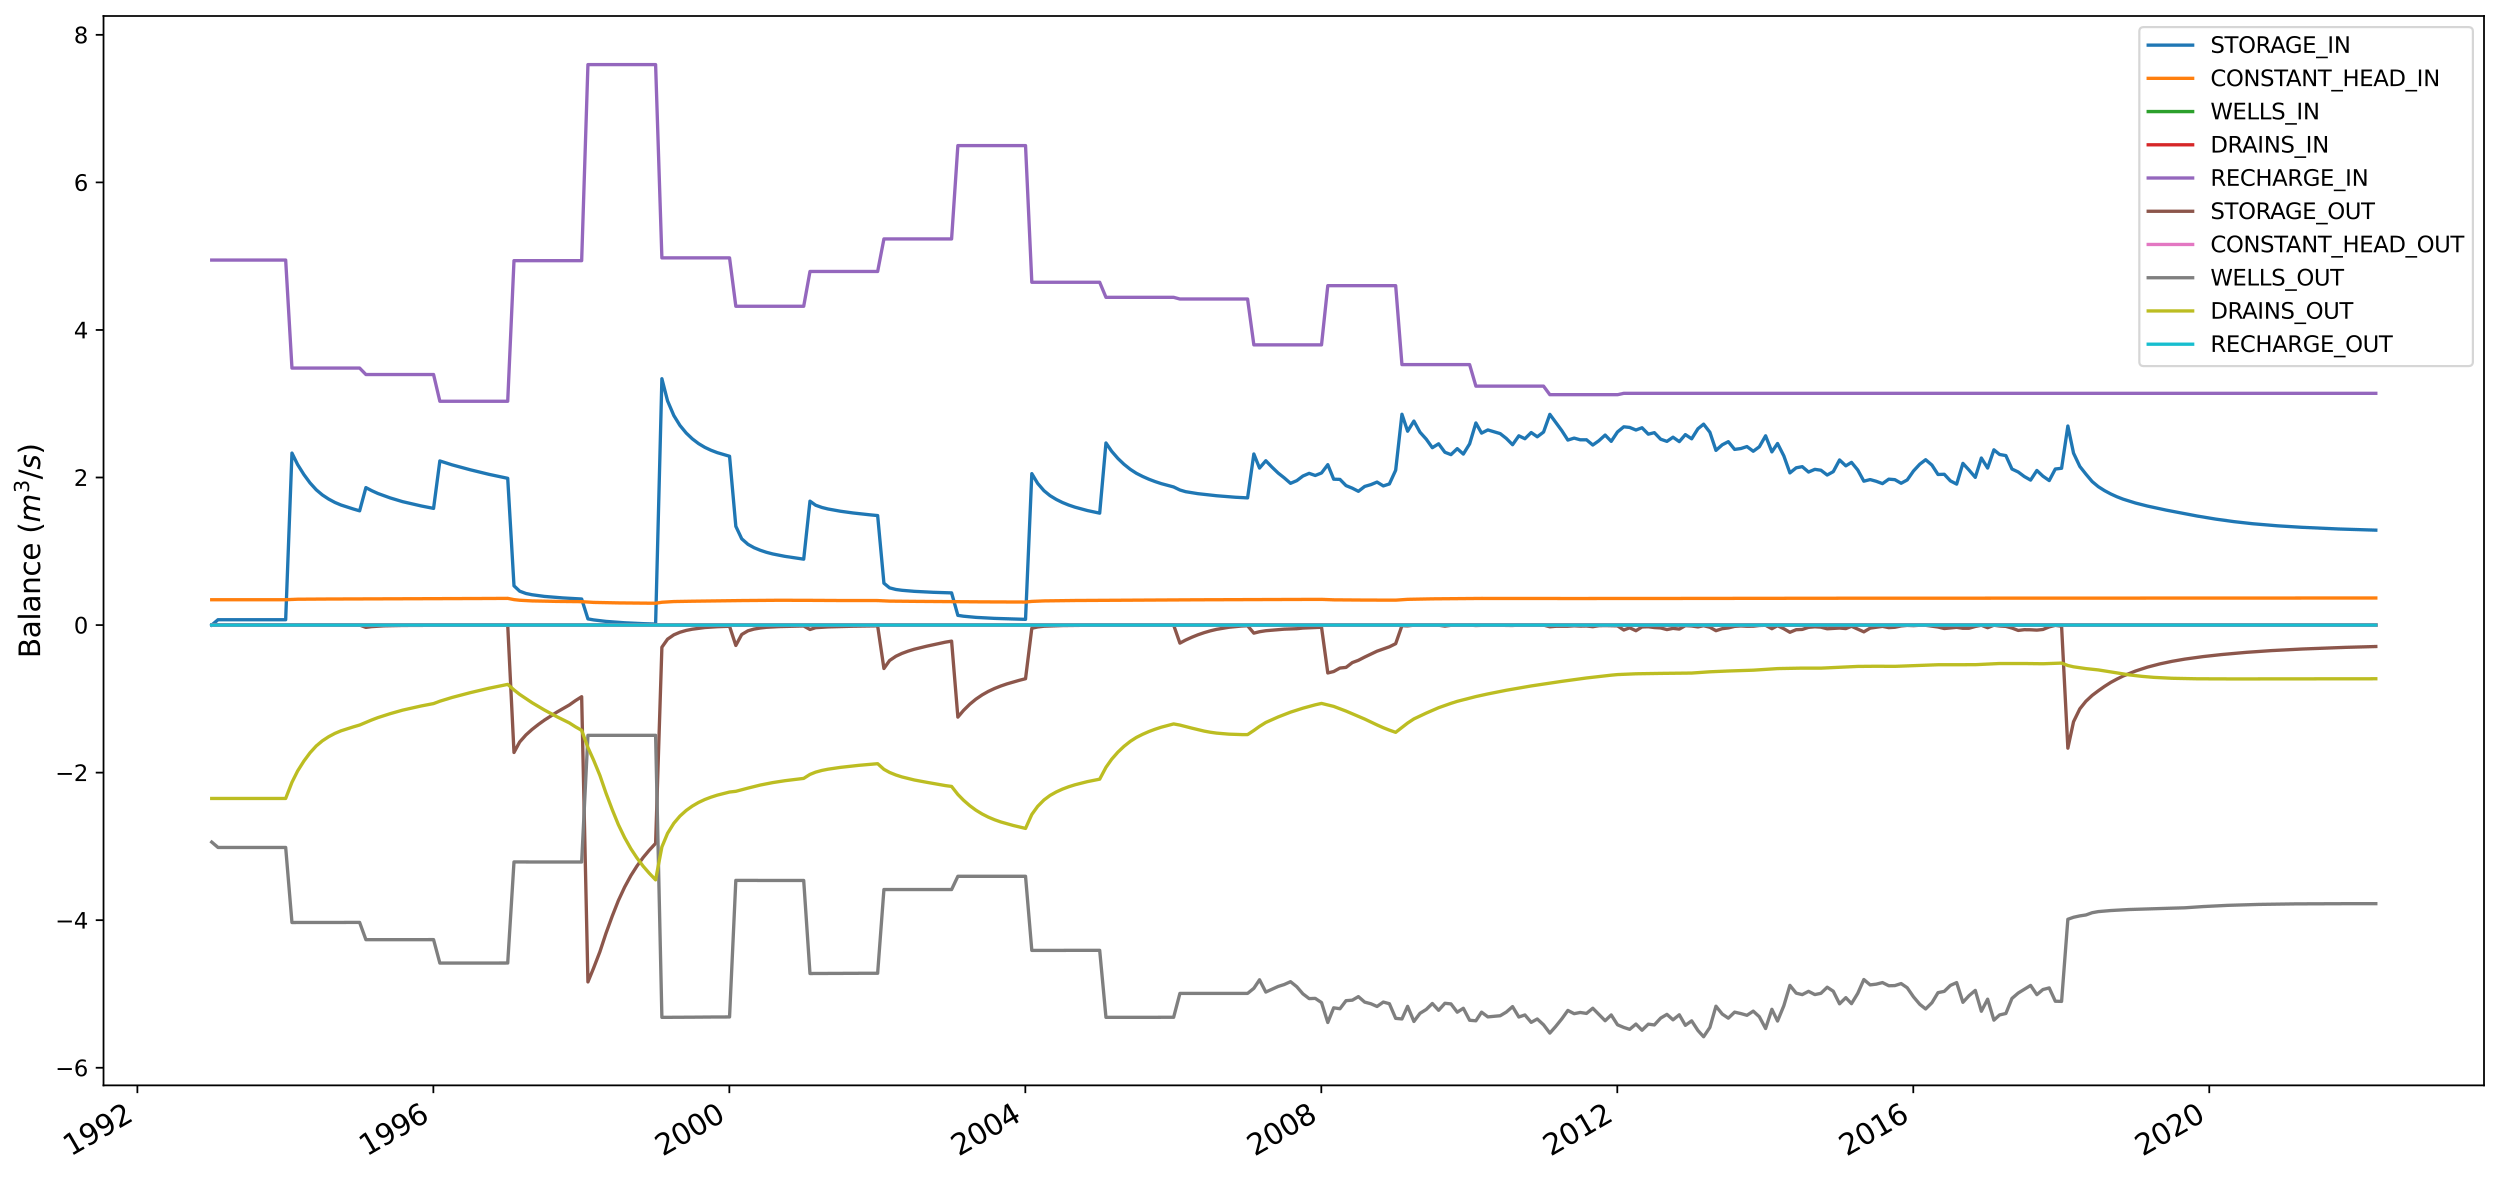 <?xml version="1.0" encoding="utf-8" standalone="no"?>
<!DOCTYPE svg PUBLIC "-//W3C//DTD SVG 1.1//EN"
  "http://www.w3.org/Graphics/SVG/1.1/DTD/svg11.dtd">
<svg xmlns:xlink="http://www.w3.org/1999/xlink" width="1125.152pt" height="530.115pt" viewBox="0 0 1125.152 530.115" xmlns="http://www.w3.org/2000/svg" version="1.1">
 <defs>
  <style type="text/css">*{stroke-linejoin: round; stroke-linecap: butt}</style>
 </defs>
 <g id="figure_1">
  <g id="patch_1">
   <path d="M 0 530.115 
L 1125.152 530.115 
L 1125.152 0 
L 0 0 
z
" style="fill: #ffffff"/>
  </g>
  <g id="axes_1">
   <g id="patch_2">
    <path d="M 46.592 488.477 
L 1117.952 488.477 
L 1117.952 7.2 
L 46.592 7.2 
z
" style="fill: #ffffff"/>
   </g>
   <g id="matplotlib.axis_1">
    <g id="xtick_1">
     <g id="line2d_1">
      <defs>
       <path id="m6b0b833189" d="M 0 0 
L 0 3.5 
" style="stroke: #000000; stroke-width: 0.8"/>
      </defs>
      <g>
       <use xlink:href="#m6b0b833189" x="61.828" y="488.477" style="stroke: #000000; stroke-width: 0.8"/>
      </g>
     </g>
     <g id="text_1">
      <!-- 1992 -->
      <g transform="translate(31.824 520.574) rotate(-30) scale(0.13 -0.13)">
       <defs>
        <path id="DejaVuSans-31" d="M 794 531 
L 1825 531 
L 1825 4091 
L 703 3866 
L 703 4441 
L 1819 4666 
L 2450 4666 
L 2450 531 
L 3481 531 
L 3481 0 
L 794 0 
L 794 531 
z
" transform="scale(0.016)"/>
        <path id="DejaVuSans-39" d="M 703 97 
L 703 672 
Q 941 559 1184 500 
Q 1428 441 1663 441 
Q 2288 441 2617 861 
Q 2947 1281 2994 2138 
Q 2813 1869 2534 1725 
Q 2256 1581 1919 1581 
Q 1219 1581 811 2004 
Q 403 2428 403 3163 
Q 403 3881 828 4315 
Q 1253 4750 1959 4750 
Q 2769 4750 3195 4129 
Q 3622 3509 3622 2328 
Q 3622 1225 3098 567 
Q 2575 -91 1691 -91 
Q 1453 -91 1209 -44 
Q 966 3 703 97 
z
M 1959 2075 
Q 2384 2075 2632 2365 
Q 2881 2656 2881 3163 
Q 2881 3666 2632 3958 
Q 2384 4250 1959 4250 
Q 1534 4250 1286 3958 
Q 1038 3666 1038 3163 
Q 1038 2656 1286 2365 
Q 1534 2075 1959 2075 
z
" transform="scale(0.016)"/>
        <path id="DejaVuSans-32" d="M 1228 531 
L 3431 531 
L 3431 0 
L 469 0 
L 469 531 
Q 828 903 1448 1529 
Q 2069 2156 2228 2338 
Q 2531 2678 2651 2914 
Q 2772 3150 2772 3378 
Q 2772 3750 2511 3984 
Q 2250 4219 1831 4219 
Q 1534 4219 1204 4116 
Q 875 4013 500 3803 
L 500 4441 
Q 881 4594 1212 4672 
Q 1544 4750 1819 4750 
Q 2544 4750 2975 4387 
Q 3406 4025 3406 3419 
Q 3406 3131 3298 2873 
Q 3191 2616 2906 2266 
Q 2828 2175 2409 1742 
Q 1991 1309 1228 531 
z
" transform="scale(0.016)"/>
       </defs>
       <use xlink:href="#DejaVuSans-31"/>
       <use xlink:href="#DejaVuSans-39" x="63.623"/>
       <use xlink:href="#DejaVuSans-39" x="127.246"/>
       <use xlink:href="#DejaVuSans-32" x="190.869"/>
      </g>
     </g>
    </g>
    <g id="xtick_2">
     <g id="line2d_2">
      <g>
       <use xlink:href="#m6b0b833189" x="195.039" y="488.477" style="stroke: #000000; stroke-width: 0.8"/>
      </g>
     </g>
     <g id="text_2">
      <!-- 1996 -->
      <g transform="translate(165.035 520.574) rotate(-30) scale(0.13 -0.13)">
       <defs>
        <path id="DejaVuSans-36" d="M 2113 2584 
Q 1688 2584 1439 2293 
Q 1191 2003 1191 1497 
Q 1191 994 1439 701 
Q 1688 409 2113 409 
Q 2538 409 2786 701 
Q 3034 994 3034 1497 
Q 3034 2003 2786 2293 
Q 2538 2584 2113 2584 
z
M 3366 4563 
L 3366 3988 
Q 3128 4100 2886 4159 
Q 2644 4219 2406 4219 
Q 1781 4219 1451 3797 
Q 1122 3375 1075 2522 
Q 1259 2794 1537 2939 
Q 1816 3084 2150 3084 
Q 2853 3084 3261 2657 
Q 3669 2231 3669 1497 
Q 3669 778 3244 343 
Q 2819 -91 2113 -91 
Q 1303 -91 875 529 
Q 447 1150 447 2328 
Q 447 3434 972 4092 
Q 1497 4750 2381 4750 
Q 2619 4750 2861 4703 
Q 3103 4656 3366 4563 
z
" transform="scale(0.016)"/>
       </defs>
       <use xlink:href="#DejaVuSans-31"/>
       <use xlink:href="#DejaVuSans-39" x="63.623"/>
       <use xlink:href="#DejaVuSans-39" x="127.246"/>
       <use xlink:href="#DejaVuSans-36" x="190.869"/>
      </g>
     </g>
    </g>
    <g id="xtick_3">
     <g id="line2d_3">
      <g>
       <use xlink:href="#m6b0b833189" x="328.25" y="488.477" style="stroke: #000000; stroke-width: 0.8"/>
      </g>
     </g>
     <g id="text_3">
      <!-- 2000 -->
      <g transform="translate(298.246 520.574) rotate(-30) scale(0.13 -0.13)">
       <defs>
        <path id="DejaVuSans-30" d="M 2034 4250 
Q 1547 4250 1301 3770 
Q 1056 3291 1056 2328 
Q 1056 1369 1301 889 
Q 1547 409 2034 409 
Q 2525 409 2770 889 
Q 3016 1369 3016 2328 
Q 3016 3291 2770 3770 
Q 2525 4250 2034 4250 
z
M 2034 4750 
Q 2819 4750 3233 4129 
Q 3647 3509 3647 2328 
Q 3647 1150 3233 529 
Q 2819 -91 2034 -91 
Q 1250 -91 836 529 
Q 422 1150 422 2328 
Q 422 3509 836 4129 
Q 1250 4750 2034 4750 
z
" transform="scale(0.016)"/>
       </defs>
       <use xlink:href="#DejaVuSans-32"/>
       <use xlink:href="#DejaVuSans-30" x="63.623"/>
       <use xlink:href="#DejaVuSans-30" x="127.246"/>
       <use xlink:href="#DejaVuSans-30" x="190.869"/>
      </g>
     </g>
    </g>
    <g id="xtick_4">
     <g id="line2d_4">
      <g>
       <use xlink:href="#m6b0b833189" x="461.461" y="488.477" style="stroke: #000000; stroke-width: 0.8"/>
      </g>
     </g>
     <g id="text_4">
      <!-- 2004 -->
      <g transform="translate(431.457 520.574) rotate(-30) scale(0.13 -0.13)">
       <defs>
        <path id="DejaVuSans-34" d="M 2419 4116 
L 825 1625 
L 2419 1625 
L 2419 4116 
z
M 2253 4666 
L 3047 4666 
L 3047 1625 
L 3713 1625 
L 3713 1100 
L 3047 1100 
L 3047 0 
L 2419 0 
L 2419 1100 
L 313 1100 
L 313 1709 
L 2253 4666 
z
" transform="scale(0.016)"/>
       </defs>
       <use xlink:href="#DejaVuSans-32"/>
       <use xlink:href="#DejaVuSans-30" x="63.623"/>
       <use xlink:href="#DejaVuSans-30" x="127.246"/>
       <use xlink:href="#DejaVuSans-34" x="190.869"/>
      </g>
     </g>
    </g>
    <g id="xtick_5">
     <g id="line2d_5">
      <g>
       <use xlink:href="#m6b0b833189" x="594.672" y="488.477" style="stroke: #000000; stroke-width: 0.8"/>
      </g>
     </g>
     <g id="text_5">
      <!-- 2008 -->
      <g transform="translate(564.668 520.574) rotate(-30) scale(0.13 -0.13)">
       <defs>
        <path id="DejaVuSans-38" d="M 2034 2216 
Q 1584 2216 1326 1975 
Q 1069 1734 1069 1313 
Q 1069 891 1326 650 
Q 1584 409 2034 409 
Q 2484 409 2743 651 
Q 3003 894 3003 1313 
Q 3003 1734 2745 1975 
Q 2488 2216 2034 2216 
z
M 1403 2484 
Q 997 2584 770 2862 
Q 544 3141 544 3541 
Q 544 4100 942 4425 
Q 1341 4750 2034 4750 
Q 2731 4750 3128 4425 
Q 3525 4100 3525 3541 
Q 3525 3141 3298 2862 
Q 3072 2584 2669 2484 
Q 3125 2378 3379 2068 
Q 3634 1759 3634 1313 
Q 3634 634 3220 271 
Q 2806 -91 2034 -91 
Q 1263 -91 848 271 
Q 434 634 434 1313 
Q 434 1759 690 2068 
Q 947 2378 1403 2484 
z
M 1172 3481 
Q 1172 3119 1398 2916 
Q 1625 2713 2034 2713 
Q 2441 2713 2670 2916 
Q 2900 3119 2900 3481 
Q 2900 3844 2670 4047 
Q 2441 4250 2034 4250 
Q 1625 4250 1398 4047 
Q 1172 3844 1172 3481 
z
" transform="scale(0.016)"/>
       </defs>
       <use xlink:href="#DejaVuSans-32"/>
       <use xlink:href="#DejaVuSans-30" x="63.623"/>
       <use xlink:href="#DejaVuSans-30" x="127.246"/>
       <use xlink:href="#DejaVuSans-38" x="190.869"/>
      </g>
     </g>
    </g>
    <g id="xtick_6">
     <g id="line2d_6">
      <g>
       <use xlink:href="#m6b0b833189" x="727.883" y="488.477" style="stroke: #000000; stroke-width: 0.8"/>
      </g>
     </g>
     <g id="text_6">
      <!-- 2012 -->
      <g transform="translate(697.879 520.574) rotate(-30) scale(0.13 -0.13)">
       <use xlink:href="#DejaVuSans-32"/>
       <use xlink:href="#DejaVuSans-30" x="63.623"/>
       <use xlink:href="#DejaVuSans-31" x="127.246"/>
       <use xlink:href="#DejaVuSans-32" x="190.869"/>
      </g>
     </g>
    </g>
    <g id="xtick_7">
     <g id="line2d_7">
      <g>
       <use xlink:href="#m6b0b833189" x="861.095" y="488.477" style="stroke: #000000; stroke-width: 0.8"/>
      </g>
     </g>
     <g id="text_7">
      <!-- 2016 -->
      <g transform="translate(831.09 520.574) rotate(-30) scale(0.13 -0.13)">
       <use xlink:href="#DejaVuSans-32"/>
       <use xlink:href="#DejaVuSans-30" x="63.623"/>
       <use xlink:href="#DejaVuSans-31" x="127.246"/>
       <use xlink:href="#DejaVuSans-36" x="190.869"/>
      </g>
     </g>
    </g>
    <g id="xtick_8">
     <g id="line2d_8">
      <g>
       <use xlink:href="#m6b0b833189" x="994.306" y="488.477" style="stroke: #000000; stroke-width: 0.8"/>
      </g>
     </g>
     <g id="text_8">
      <!-- 2020 -->
      <g transform="translate(964.301 520.574) rotate(-30) scale(0.13 -0.13)">
       <use xlink:href="#DejaVuSans-32"/>
       <use xlink:href="#DejaVuSans-30" x="63.623"/>
       <use xlink:href="#DejaVuSans-32" x="127.246"/>
       <use xlink:href="#DejaVuSans-30" x="190.869"/>
      </g>
     </g>
    </g>
   </g>
   <g id="matplotlib.axis_2">
    <g id="ytick_1">
     <g id="line2d_9">
      <defs>
       <path id="mf297015c71" d="M 0 0 
L -3.5 0 
" style="stroke: #000000; stroke-width: 0.8"/>
      </defs>
      <g>
       <use xlink:href="#mf297015c71" x="46.592" y="480.55" style="stroke: #000000; stroke-width: 0.8"/>
      </g>
     </g>
     <g id="text_9">
      <!-- −6 -->
      <g transform="translate(24.85 484.349) scale(0.1 -0.1)">
       <defs>
        <path id="DejaVuSans-2212" d="M 678 2272 
L 4684 2272 
L 4684 1741 
L 678 1741 
L 678 2272 
z
" transform="scale(0.016)"/>
       </defs>
       <use xlink:href="#DejaVuSans-2212"/>
       <use xlink:href="#DejaVuSans-36" x="83.789"/>
      </g>
     </g>
    </g>
    <g id="ytick_2">
     <g id="line2d_10">
      <g>
       <use xlink:href="#mf297015c71" x="46.592" y="414.14" style="stroke: #000000; stroke-width: 0.8"/>
      </g>
     </g>
     <g id="text_10">
      <!-- −4 -->
      <g transform="translate(24.85 417.939) scale(0.1 -0.1)">
       <use xlink:href="#DejaVuSans-2212"/>
       <use xlink:href="#DejaVuSans-34" x="83.789"/>
      </g>
     </g>
    </g>
    <g id="ytick_3">
     <g id="line2d_11">
      <g>
       <use xlink:href="#mf297015c71" x="46.592" y="347.73" style="stroke: #000000; stroke-width: 0.8"/>
      </g>
     </g>
     <g id="text_11">
      <!-- −2 -->
      <g transform="translate(24.85 351.529) scale(0.1 -0.1)">
       <use xlink:href="#DejaVuSans-2212"/>
       <use xlink:href="#DejaVuSans-32" x="83.789"/>
      </g>
     </g>
    </g>
    <g id="ytick_4">
     <g id="line2d_12">
      <g>
       <use xlink:href="#mf297015c71" x="46.592" y="281.319" style="stroke: #000000; stroke-width: 0.8"/>
      </g>
     </g>
     <g id="text_12">
      <!-- 0 -->
      <g transform="translate(33.23 285.119) scale(0.1 -0.1)">
       <use xlink:href="#DejaVuSans-30"/>
      </g>
     </g>
    </g>
    <g id="ytick_5">
     <g id="line2d_13">
      <g>
       <use xlink:href="#mf297015c71" x="46.592" y="214.909" style="stroke: #000000; stroke-width: 0.8"/>
      </g>
     </g>
     <g id="text_13">
      <!-- 2 -->
      <g transform="translate(33.23 218.708) scale(0.1 -0.1)">
       <use xlink:href="#DejaVuSans-32"/>
      </g>
     </g>
    </g>
    <g id="ytick_6">
     <g id="line2d_14">
      <g>
       <use xlink:href="#mf297015c71" x="46.592" y="148.499" style="stroke: #000000; stroke-width: 0.8"/>
      </g>
     </g>
     <g id="text_14">
      <!-- 4 -->
      <g transform="translate(33.23 152.298) scale(0.1 -0.1)">
       <use xlink:href="#DejaVuSans-34"/>
      </g>
     </g>
    </g>
    <g id="ytick_7">
     <g id="line2d_15">
      <g>
       <use xlink:href="#mf297015c71" x="46.592" y="82.089" style="stroke: #000000; stroke-width: 0.8"/>
      </g>
     </g>
     <g id="text_15">
      <!-- 6 -->
      <g transform="translate(33.23 85.888) scale(0.1 -0.1)">
       <use xlink:href="#DejaVuSans-36"/>
      </g>
     </g>
    </g>
    <g id="ytick_8">
     <g id="line2d_16">
      <g>
       <use xlink:href="#mf297015c71" x="46.592" y="15.678" style="stroke: #000000; stroke-width: 0.8"/>
      </g>
     </g>
     <g id="text_16">
      <!-- 8 -->
      <g transform="translate(33.23 19.478) scale(0.1 -0.1)">
       <use xlink:href="#DejaVuSans-38"/>
      </g>
     </g>
    </g>
    <g id="text_17">
     <!-- Balance ($m^3/s$) -->
     <g transform="translate(18.146 296.198) rotate(-90) scale(0.13 -0.13)">
      <defs>
       <path id="DejaVuSans-42" d="M 1259 2228 
L 1259 519 
L 2272 519 
Q 2781 519 3026 730 
Q 3272 941 3272 1375 
Q 3272 1813 3026 2020 
Q 2781 2228 2272 2228 
L 1259 2228 
z
M 1259 4147 
L 1259 2741 
L 2194 2741 
Q 2656 2741 2882 2914 
Q 3109 3088 3109 3444 
Q 3109 3797 2882 3972 
Q 2656 4147 2194 4147 
L 1259 4147 
z
M 628 4666 
L 2241 4666 
Q 2963 4666 3353 4366 
Q 3744 4066 3744 3513 
Q 3744 3084 3544 2831 
Q 3344 2578 2956 2516 
Q 3422 2416 3680 2098 
Q 3938 1781 3938 1306 
Q 3938 681 3513 340 
Q 3088 0 2303 0 
L 628 0 
L 628 4666 
z
" transform="scale(0.016)"/>
       <path id="DejaVuSans-61" d="M 2194 1759 
Q 1497 1759 1228 1600 
Q 959 1441 959 1056 
Q 959 750 1161 570 
Q 1363 391 1709 391 
Q 2188 391 2477 730 
Q 2766 1069 2766 1631 
L 2766 1759 
L 2194 1759 
z
M 3341 1997 
L 3341 0 
L 2766 0 
L 2766 531 
Q 2569 213 2275 61 
Q 1981 -91 1556 -91 
Q 1019 -91 701 211 
Q 384 513 384 1019 
Q 384 1609 779 1909 
Q 1175 2209 1959 2209 
L 2766 2209 
L 2766 2266 
Q 2766 2663 2505 2880 
Q 2244 3097 1772 3097 
Q 1472 3097 1187 3025 
Q 903 2953 641 2809 
L 641 3341 
Q 956 3463 1253 3523 
Q 1550 3584 1831 3584 
Q 2591 3584 2966 3190 
Q 3341 2797 3341 1997 
z
" transform="scale(0.016)"/>
       <path id="DejaVuSans-6c" d="M 603 4863 
L 1178 4863 
L 1178 0 
L 603 0 
L 603 4863 
z
" transform="scale(0.016)"/>
       <path id="DejaVuSans-6e" d="M 3513 2113 
L 3513 0 
L 2938 0 
L 2938 2094 
Q 2938 2591 2744 2837 
Q 2550 3084 2163 3084 
Q 1697 3084 1428 2787 
Q 1159 2491 1159 1978 
L 1159 0 
L 581 0 
L 581 3500 
L 1159 3500 
L 1159 2956 
Q 1366 3272 1645 3428 
Q 1925 3584 2291 3584 
Q 2894 3584 3203 3211 
Q 3513 2838 3513 2113 
z
" transform="scale(0.016)"/>
       <path id="DejaVuSans-63" d="M 3122 3366 
L 3122 2828 
Q 2878 2963 2633 3030 
Q 2388 3097 2138 3097 
Q 1578 3097 1268 2742 
Q 959 2388 959 1747 
Q 959 1106 1268 751 
Q 1578 397 2138 397 
Q 2388 397 2633 464 
Q 2878 531 3122 666 
L 3122 134 
Q 2881 22 2623 -34 
Q 2366 -91 2075 -91 
Q 1284 -91 818 406 
Q 353 903 353 1747 
Q 353 2603 823 3093 
Q 1294 3584 2113 3584 
Q 2378 3584 2631 3529 
Q 2884 3475 3122 3366 
z
" transform="scale(0.016)"/>
       <path id="DejaVuSans-65" d="M 3597 1894 
L 3597 1613 
L 953 1613 
Q 991 1019 1311 708 
Q 1631 397 2203 397 
Q 2534 397 2845 478 
Q 3156 559 3463 722 
L 3463 178 
Q 3153 47 2828 -22 
Q 2503 -91 2169 -91 
Q 1331 -91 842 396 
Q 353 884 353 1716 
Q 353 2575 817 3079 
Q 1281 3584 2069 3584 
Q 2775 3584 3186 3129 
Q 3597 2675 3597 1894 
z
M 3022 2063 
Q 3016 2534 2758 2815 
Q 2500 3097 2075 3097 
Q 1594 3097 1305 2825 
Q 1016 2553 972 2059 
L 3022 2063 
z
" transform="scale(0.016)"/>
       <path id="DejaVuSans-20" transform="scale(0.016)"/>
       <path id="DejaVuSans-28" d="M 1984 4856 
Q 1566 4138 1362 3434 
Q 1159 2731 1159 2009 
Q 1159 1288 1364 580 
Q 1569 -128 1984 -844 
L 1484 -844 
Q 1016 -109 783 600 
Q 550 1309 550 2009 
Q 550 2706 781 3412 
Q 1013 4119 1484 4856 
L 1984 4856 
z
" transform="scale(0.016)"/>
       <path id="DejaVuSans-Oblique-6d" d="M 5747 2113 
L 5338 0 
L 4763 0 
L 5166 2094 
Q 5191 2228 5203 2325 
Q 5216 2422 5216 2491 
Q 5216 2772 5059 2928 
Q 4903 3084 4622 3084 
Q 4203 3084 3875 2770 
Q 3547 2456 3450 1953 
L 3066 0 
L 2491 0 
L 2900 2094 
Q 2925 2209 2937 2307 
Q 2950 2406 2950 2484 
Q 2950 2769 2794 2926 
Q 2638 3084 2363 3084 
Q 1938 3084 1609 2770 
Q 1281 2456 1184 1953 
L 800 0 
L 225 0 
L 909 3500 
L 1484 3500 
L 1375 2956 
Q 1609 3263 1923 3423 
Q 2238 3584 2597 3584 
Q 2978 3584 3223 3384 
Q 3469 3184 3519 2828 
Q 3781 3197 4126 3390 
Q 4472 3584 4856 3584 
Q 5306 3584 5551 3325 
Q 5797 3066 5797 2591 
Q 5797 2488 5784 2364 
Q 5772 2241 5747 2113 
z
" transform="scale(0.016)"/>
       <path id="DejaVuSans-33" d="M 2597 2516 
Q 3050 2419 3304 2112 
Q 3559 1806 3559 1356 
Q 3559 666 3084 287 
Q 2609 -91 1734 -91 
Q 1441 -91 1130 -33 
Q 819 25 488 141 
L 488 750 
Q 750 597 1062 519 
Q 1375 441 1716 441 
Q 2309 441 2620 675 
Q 2931 909 2931 1356 
Q 2931 1769 2642 2001 
Q 2353 2234 1838 2234 
L 1294 2234 
L 1294 2753 
L 1863 2753 
Q 2328 2753 2575 2939 
Q 2822 3125 2822 3475 
Q 2822 3834 2567 4026 
Q 2313 4219 1838 4219 
Q 1578 4219 1281 4162 
Q 984 4106 628 3988 
L 628 4550 
Q 988 4650 1302 4700 
Q 1616 4750 1894 4750 
Q 2613 4750 3031 4423 
Q 3450 4097 3450 3541 
Q 3450 3153 3228 2886 
Q 3006 2619 2597 2516 
z
" transform="scale(0.016)"/>
       <path id="DejaVuSans-2f" d="M 1625 4666 
L 2156 4666 
L 531 -594 
L 0 -594 
L 1625 4666 
z
" transform="scale(0.016)"/>
       <path id="DejaVuSans-Oblique-73" d="M 3200 3397 
L 3091 2853 
Q 2863 2978 2609 3040 
Q 2356 3103 2088 3103 
Q 1634 3103 1373 2948 
Q 1113 2794 1113 2528 
Q 1113 2219 1719 2053 
Q 1766 2041 1788 2034 
L 1972 1978 
Q 2547 1819 2739 1644 
Q 2931 1469 2931 1166 
Q 2931 609 2489 259 
Q 2047 -91 1331 -91 
Q 1053 -91 747 -37 
Q 441 16 72 128 
L 184 722 
Q 500 559 806 475 
Q 1113 391 1394 391 
Q 1816 391 2080 572 
Q 2344 753 2344 1031 
Q 2344 1331 1650 1516 
L 1591 1531 
L 1394 1581 
Q 956 1697 753 1886 
Q 550 2075 550 2369 
Q 550 2928 970 3256 
Q 1391 3584 2113 3584 
Q 2397 3584 2667 3537 
Q 2938 3491 3200 3397 
z
" transform="scale(0.016)"/>
       <path id="DejaVuSans-29" d="M 513 4856 
L 1013 4856 
Q 1481 4119 1714 3412 
Q 1947 2706 1947 2009 
Q 1947 1309 1714 600 
Q 1481 -109 1013 -844 
L 513 -844 
Q 928 -128 1133 580 
Q 1338 1288 1338 2009 
Q 1338 2731 1133 3434 
Q 928 4138 513 4856 
z
" transform="scale(0.016)"/>
      </defs>
      <use xlink:href="#DejaVuSans-42" transform="translate(0 0.766)"/>
      <use xlink:href="#DejaVuSans-61" transform="translate(68.604 0.766)"/>
      <use xlink:href="#DejaVuSans-6c" transform="translate(129.883 0.766)"/>
      <use xlink:href="#DejaVuSans-61" transform="translate(157.666 0.766)"/>
      <use xlink:href="#DejaVuSans-6e" transform="translate(218.945 0.766)"/>
      <use xlink:href="#DejaVuSans-63" transform="translate(282.324 0.766)"/>
      <use xlink:href="#DejaVuSans-65" transform="translate(337.305 0.766)"/>
      <use xlink:href="#DejaVuSans-20" transform="translate(398.828 0.766)"/>
      <use xlink:href="#DejaVuSans-28" transform="translate(430.615 0.766)"/>
      <use xlink:href="#DejaVuSans-Oblique-6d" transform="translate(469.629 0.766)"/>
      <use xlink:href="#DejaVuSans-33" transform="translate(571.691 39.047) scale(0.7)"/>
      <use xlink:href="#DejaVuSans-2f" transform="translate(618.961 0.766)"/>
      <use xlink:href="#DejaVuSans-Oblique-73" transform="translate(652.653 0.766)"/>
      <use xlink:href="#DejaVuSans-29" transform="translate(704.752 0.766)"/>
     </g>
    </g>
   </g>
   <g id="line2d_17">
    <path d="M 95.29 281.319 
L 98.117 278.908 
L 128.57 278.908 
L 131.397 203.919 
L 133.95 209.085 
L 136.776 213.592 
L 139.512 217.316 
L 142.338 220.445 
L 145.074 222.748 
L 147.9 224.611 
L 150.727 226.125 
L 153.462 227.285 
L 159.024 229.08 
L 161.85 229.907 
L 164.677 219.453 
L 167.23 220.8 
L 170.056 222.085 
L 175.618 224.099 
L 181.18 225.772 
L 189.568 227.712 
L 195.13 228.807 
L 197.957 207.451 
L 203.428 209.203 
L 211.725 211.451 
L 220.113 213.492 
L 228.501 215.271 
L 231.328 263.652 
L 233.881 266.062 
L 236.707 267.104 
L 239.443 267.666 
L 245.005 268.42 
L 253.393 269.109 
L 261.781 269.59 
L 264.608 278.542 
L 267.161 278.995 
L 272.723 279.665 
L 281.111 280.284 
L 289.5 280.687 
L 295.061 280.858 
L 297.888 170.452 
L 300.441 180.412 
L 303.267 187.023 
L 306.003 191.458 
L 308.829 194.884 
L 311.565 197.49 
L 314.391 199.644 
L 317.218 201.338 
L 319.953 202.622 
L 322.78 203.705 
L 328.341 205.343 
L 331.168 236.875 
L 333.812 242.492 
L 336.639 244.983 
L 339.374 246.502 
L 342.2 247.665 
L 344.936 248.569 
L 347.762 249.308 
L 353.324 250.405 
L 361.713 251.652 
L 364.539 225.554 
L 367.092 227.386 
L 369.919 228.393 
L 372.654 229.076 
L 378.216 230.08 
L 383.869 230.862 
L 392.166 231.771 
L 394.993 232.034 
L 397.819 262.482 
L 400.372 264.58 
L 403.199 265.301 
L 405.934 265.67 
L 411.496 266.139 
L 419.884 266.566 
L 428.273 266.838 
L 431.099 276.947 
L 433.652 277.332 
L 439.214 277.857 
L 447.602 278.308 
L 461.552 278.748 
L 464.379 213.166 
L 467.023 217.569 
L 469.85 220.845 
L 472.585 223.077 
L 475.412 224.797 
L 478.147 226.152 
L 480.973 227.301 
L 483.8 228.259 
L 489.362 229.77 
L 494.924 230.948 
L 497.75 199.366 
L 500.303 203.079 
L 503.13 206.337 
L 505.865 208.957 
L 508.692 211.222 
L 511.427 212.999 
L 514.253 214.434 
L 517.08 215.685 
L 519.815 216.721 
L 522.642 217.663 
L 528.204 219.156 
L 531.03 220.525 
L 533.583 221.28 
L 539.145 222.182 
L 547.533 223.113 
L 555.922 223.787 
L 561.484 224.079 
L 564.31 204.321 
L 566.863 210.654 
L 569.69 207.363 
L 572.425 210.195 
L 575.251 212.9 
L 577.987 215.068 
L 580.813 217.523 
L 583.64 216.315 
L 586.375 214.249 
L 589.202 213.035 
L 591.937 213.994 
L 594.764 212.864 
L 597.59 209.13 
L 600.234 215.663 
L 603.061 215.758 
L 605.796 218.558 
L 608.623 219.71 
L 611.358 221.121 
L 614.184 218.932 
L 617.011 218.102 
L 619.746 216.96 
L 622.573 218.692 
L 625.308 217.809 
L 628.135 211.633 
L 630.961 186.445 
L 633.514 194.062 
L 636.341 189.514 
L 639.076 194.513 
L 641.903 197.649 
L 644.638 201.488 
L 647.464 199.739 
L 650.291 203.548 
L 653.026 204.607 
L 655.853 201.919 
L 658.588 204.363 
L 661.415 199.772 
L 664.241 190.361 
L 666.794 194.928 
L 669.621 193.493 
L 675.183 195.152 
L 677.918 197.306 
L 680.744 200.145 
L 683.571 196.141 
L 686.306 197.45 
L 689.133 194.668 
L 691.868 196.58 
L 694.695 194.447 
L 697.521 186.488 
L 702.901 193.809 
L 705.636 198.057 
L 708.463 197.172 
L 711.198 197.939 
L 714.024 197.921 
L 716.851 200.29 
L 719.586 198.364 
L 722.413 195.806 
L 725.148 198.636 
L 727.975 194.392 
L 730.801 192.086 
L 733.445 192.371 
L 736.272 193.532 
L 739.007 192.515 
L 741.834 195.397 
L 744.569 194.731 
L 747.396 197.67 
L 750.222 198.644 
L 752.957 196.772 
L 755.784 198.753 
L 758.519 195.603 
L 761.346 197.487 
L 764.172 192.968 
L 766.725 190.891 
L 769.552 194.538 
L 772.287 202.694 
L 775.114 200.191 
L 777.849 198.776 
L 780.676 202.257 
L 783.502 201.868 
L 786.237 200.98 
L 789.064 203.089 
L 791.799 201.092 
L 794.626 196.141 
L 797.452 203.366 
L 800.005 199.606 
L 802.832 205.178 
L 805.567 212.831 
L 808.394 210.542 
L 811.129 210.028 
L 813.956 212.447 
L 816.782 211.235 
L 819.517 211.625 
L 822.344 213.79 
L 825.079 212.269 
L 827.906 207.006 
L 830.732 209.649 
L 833.285 208.102 
L 836.112 211.54 
L 838.847 216.56 
L 841.674 215.84 
L 844.409 216.606 
L 847.236 217.66 
L 850.062 215.651 
L 852.797 215.874 
L 855.624 217.497 
L 858.359 216.01 
L 861.186 211.974 
L 864.012 208.92 
L 866.656 206.902 
L 869.483 209.306 
L 872.218 213.542 
L 875.045 213.452 
L 877.78 216.41 
L 880.607 217.881 
L 883.433 208.554 
L 886.169 211.542 
L 888.995 214.839 
L 891.73 206.139 
L 894.557 210.649 
L 897.383 202.447 
L 899.936 204.543 
L 902.763 205.044 
L 905.498 211.085 
L 908.325 212.43 
L 911.06 214.467 
L 913.887 216.072 
L 916.713 211.745 
L 919.449 214.31 
L 922.275 216.283 
L 925.01 211.084 
L 927.837 210.754 
L 930.663 191.739 
L 933.216 203.943 
L 936.043 209.916 
L 938.778 213.384 
L 941.605 216.727 
L 944.34 219.018 
L 947.167 220.807 
L 949.993 222.317 
L 952.728 223.564 
L 955.555 224.663 
L 961.117 226.398 
L 966.496 227.765 
L 974.885 229.576 
L 988.835 232.242 
L 997.223 233.631 
L 1005.429 234.768 
L 1013.818 235.711 
L 1024.941 236.64 
L 1035.974 237.321 
L 1052.66 238.081 
L 1069.254 238.601 
L 1069.254 238.601 
" clip-path="url(#pbadcfb2017)" style="fill: none; stroke: #1f77b4; stroke-width: 1.5; stroke-linecap: square"/>
   </g>
   <g id="line2d_18">
    <path d="M 95.29 269.908 
L 128.57 269.908 
L 133.95 269.687 
L 147.9 269.593 
L 220.113 269.351 
L 228.501 269.3 
L 231.328 269.862 
L 233.881 270.144 
L 239.443 270.442 
L 250.658 270.667 
L 261.781 270.786 
L 267.161 271.118 
L 278.285 271.341 
L 295.061 271.499 
L 297.888 271.052 
L 303.267 270.732 
L 311.565 270.584 
L 333.812 270.29 
L 350.589 270.155 
L 364.539 270.194 
L 378.216 270.272 
L 394.993 270.291 
L 400.372 270.537 
L 411.496 270.647 
L 442.04 270.877 
L 461.552 270.958 
L 464.379 270.667 
L 469.85 270.444 
L 483.8 270.261 
L 539.145 269.942 
L 575.251 269.816 
L 594.764 269.751 
L 600.234 269.961 
L 614.184 270.067 
L 628.135 270.105 
L 633.514 269.737 
L 644.638 269.518 
L 666.794 269.332 
L 705.636 269.365 
L 739.007 269.354 
L 827.906 269.24 
L 1069.254 269.137 
L 1069.254 269.137 
" clip-path="url(#pbadcfb2017)" style="fill: none; stroke: #ff7f0e; stroke-width: 1.5; stroke-linecap: square"/>
   </g>
   <g id="line2d_19">
    <path d="M 95.29 281.319 
L 1069.254 281.319 
L 1069.254 281.319 
" clip-path="url(#pbadcfb2017)" style="fill: none; stroke: #2ca02c; stroke-width: 1.5; stroke-linecap: square"/>
   </g>
   <g id="line2d_20">
    <path d="M 95.29 281.319 
L 1069.254 281.319 
L 1069.254 281.319 
" clip-path="url(#pbadcfb2017)" style="fill: none; stroke: #d62728; stroke-width: 1.5; stroke-linecap: square"/>
   </g>
   <g id="line2d_21">
    <path d="M 95.29 117.033 
L 128.57 117.033 
L 131.397 165.659 
L 161.85 165.659 
L 164.677 168.553 
L 195.13 168.553 
L 197.957 180.587 
L 228.501 180.587 
L 231.328 117.309 
L 261.781 117.309 
L 264.608 29.076 
L 295.061 29.076 
L 297.888 116.065 
L 328.341 116.065 
L 331.168 137.835 
L 361.713 137.835 
L 364.539 122.184 
L 394.993 122.184 
L 397.819 107.537 
L 428.273 107.537 
L 431.099 65.522 
L 461.552 65.522 
L 464.379 127.036 
L 494.924 127.036 
L 497.75 133.818 
L 528.204 133.818 
L 531.03 134.573 
L 561.484 134.573 
L 564.31 155.211 
L 594.764 155.211 
L 597.59 128.567 
L 628.135 128.567 
L 630.961 164.103 
L 661.415 164.103 
L 664.241 173.791 
L 694.695 173.791 
L 697.521 177.633 
L 727.975 177.633 
L 730.801 177.023 
L 1069.254 177.023 
L 1069.254 177.023 
" clip-path="url(#pbadcfb2017)" style="fill: none; stroke: #9467bd; stroke-width: 1.5; stroke-linecap: square"/>
   </g>
   <g id="line2d_22">
    <path d="M 95.29 281.319 
L 161.85 281.319 
L 164.677 282.357 
L 167.23 282.023 
L 172.792 281.674 
L 181.18 281.493 
L 220.113 281.319 
L 228.501 281.319 
L 231.328 338.657 
L 233.881 333.942 
L 236.707 330.762 
L 239.443 328.296 
L 242.269 326.079 
L 245.005 324.108 
L 250.658 320.481 
L 256.22 317.286 
L 258.955 315.35 
L 261.781 313.564 
L 264.608 441.918 
L 267.161 435.68 
L 269.987 428.354 
L 272.723 420.049 
L 275.549 412.291 
L 278.285 405.353 
L 281.111 399.271 
L 283.938 394.06 
L 286.673 389.763 
L 289.5 385.87 
L 292.235 382.607 
L 295.061 379.565 
L 297.888 291.288 
L 300.441 287.666 
L 303.267 285.712 
L 306.003 284.557 
L 308.829 283.73 
L 311.565 283.18 
L 317.218 282.426 
L 322.78 282.059 
L 328.341 281.863 
L 331.168 290.489 
L 333.812 285.562 
L 336.639 283.895 
L 339.374 283.121 
L 342.2 282.643 
L 344.936 282.326 
L 350.589 282.008 
L 361.713 281.73 
L 364.539 283.312 
L 367.092 282.494 
L 372.654 282.149 
L 383.869 281.842 
L 394.993 281.669 
L 397.819 300.868 
L 400.372 297.271 
L 403.199 295.353 
L 405.934 294.075 
L 408.76 293.03 
L 411.496 292.193 
L 417.149 290.809 
L 425.446 289.017 
L 428.273 288.55 
L 431.099 322.737 
L 433.652 319.711 
L 436.479 316.921 
L 439.214 314.663 
L 442.04 312.741 
L 444.776 311.189 
L 447.602 309.859 
L 450.429 308.739 
L 453.164 307.801 
L 458.726 306.186 
L 461.552 305.462 
L 464.379 282.762 
L 467.023 282.165 
L 469.85 281.842 
L 478.147 281.543 
L 492.097 281.377 
L 525.377 281.329 
L 528.204 281.328 
L 531.03 289.441 
L 533.583 288.075 
L 536.41 286.794 
L 539.145 285.694 
L 541.972 284.724 
L 544.707 283.924 
L 547.533 283.248 
L 553.095 282.303 
L 558.657 281.761 
L 561.484 281.614 
L 564.31 284.954 
L 566.863 284.316 
L 569.69 283.865 
L 577.987 283.161 
L 583.64 282.958 
L 586.375 282.669 
L 594.764 282.3 
L 597.59 302.878 
L 600.234 302.225 
L 603.061 300.658 
L 605.796 300.371 
L 608.623 298.207 
L 611.358 297.181 
L 614.184 295.723 
L 619.746 293.07 
L 625.308 291.101 
L 628.135 289.695 
L 630.961 281.571 
L 633.514 281.687 
L 636.341 281.363 
L 647.464 281.381 
L 650.291 281.799 
L 653.026 281.423 
L 655.853 281.321 
L 658.588 281.384 
L 661.415 281.325 
L 664.241 281.523 
L 669.621 281.334 
L 680.744 281.503 
L 683.571 281.325 
L 686.306 281.41 
L 689.133 281.328 
L 694.695 281.321 
L 697.521 282.092 
L 700.074 281.874 
L 705.636 281.846 
L 708.463 281.654 
L 711.198 281.797 
L 714.024 281.741 
L 716.851 282.048 
L 719.586 281.601 
L 722.413 281.544 
L 727.975 281.673 
L 730.801 283.552 
L 733.445 282.542 
L 736.272 283.858 
L 739.007 282.167 
L 741.834 282.079 
L 744.569 282.439 
L 747.396 282.61 
L 750.222 283.35 
L 752.957 282.804 
L 755.784 283.127 
L 758.519 281.566 
L 761.346 281.735 
L 764.172 282.149 
L 766.725 281.607 
L 769.552 282.302 
L 772.287 283.845 
L 775.114 282.944 
L 777.849 282.6 
L 780.676 281.91 
L 783.502 281.714 
L 786.237 281.858 
L 789.064 281.832 
L 791.799 281.508 
L 794.626 281.416 
L 797.452 282.96 
L 800.005 281.595 
L 802.832 282.972 
L 805.567 284.565 
L 808.394 283.402 
L 811.129 283.278 
L 813.956 282.342 
L 816.782 282.097 
L 819.517 282.258 
L 822.344 282.992 
L 827.906 282.657 
L 830.732 282.9 
L 833.285 281.867 
L 838.847 284.375 
L 841.674 282.701 
L 847.236 281.898 
L 850.062 282.483 
L 852.797 282.313 
L 855.624 281.718 
L 858.359 281.462 
L 861.186 281.58 
L 864.012 281.399 
L 866.656 281.422 
L 872.218 282.196 
L 875.045 282.876 
L 880.607 282.338 
L 883.433 282.772 
L 886.169 282.748 
L 888.995 281.951 
L 891.73 281.407 
L 894.557 282.507 
L 897.383 281.39 
L 899.936 281.739 
L 902.763 281.909 
L 905.498 282.665 
L 908.325 283.73 
L 911.06 283.395 
L 913.887 283.434 
L 916.713 283.59 
L 919.449 283.3 
L 922.275 282.135 
L 925.01 281.444 
L 927.837 281.824 
L 930.663 336.714 
L 933.216 324.825 
L 936.043 319.025 
L 938.778 315.612 
L 941.605 312.974 
L 944.34 310.907 
L 947.167 308.918 
L 949.993 307.116 
L 952.728 305.633 
L 955.555 304.236 
L 961.117 301.999 
L 966.496 300.246 
L 972.058 298.796 
L 977.62 297.623 
L 983.273 296.645 
L 991.57 295.501 
L 999.868 294.588 
L 1010.991 293.593 
L 1022.206 292.816 
L 1035.974 292.101 
L 1055.486 291.357 
L 1069.254 290.971 
L 1069.254 290.971 
" clip-path="url(#pbadcfb2017)" style="fill: none; stroke: #8c564b; stroke-width: 1.5; stroke-linecap: square"/>
   </g>
   <g id="line2d_23">
    <path d="M 95.29 281.319 
L 1069.254 281.319 
L 1069.254 281.319 
" clip-path="url(#pbadcfb2017)" style="fill: none; stroke: #e377c2; stroke-width: 1.5; stroke-linecap: square"/>
   </g>
   <g id="line2d_24">
    <path d="M 95.29 378.991 
L 98.117 381.402 
L 128.57 381.402 
L 131.397 415.182 
L 161.85 415.143 
L 164.677 422.903 
L 195.13 422.892 
L 197.957 433.435 
L 228.501 433.422 
L 231.328 387.931 
L 258.955 387.96 
L 261.781 387.961 
L 264.608 330.935 
L 295.061 330.935 
L 297.888 457.874 
L 311.565 457.796 
L 322.78 457.703 
L 328.341 457.695 
L 331.168 396.222 
L 344.936 396.26 
L 361.713 396.26 
L 364.539 438.14 
L 389.431 438.031 
L 394.993 438.028 
L 397.819 400.33 
L 422.711 400.356 
L 428.273 400.356 
L 431.099 394.388 
L 461.552 394.388 
L 464.379 427.74 
L 489.362 427.71 
L 494.924 427.709 
L 497.75 457.868 
L 525.377 457.844 
L 528.204 457.843 
L 531.03 447.097 
L 561.484 447.098 
L 564.31 444.8 
L 566.863 440.957 
L 569.69 446.487 
L 575.251 443.957 
L 577.987 443.093 
L 580.813 441.816 
L 583.64 444.097 
L 586.375 447.283 
L 589.202 449.439 
L 591.937 449.329 
L 594.764 451.21 
L 597.59 460.181 
L 600.234 453.579 
L 603.061 453.996 
L 605.796 450.361 
L 608.623 450.141 
L 611.358 448.538 
L 614.184 451.012 
L 617.011 451.756 
L 619.746 452.974 
L 622.573 450.989 
L 625.308 451.732 
L 628.135 458.32 
L 630.961 458.588 
L 633.514 452.909 
L 636.341 459.718 
L 639.076 456.063 
L 641.903 454.309 
L 644.638 451.633 
L 647.464 454.697 
L 650.291 451.536 
L 653.026 451.819 
L 655.853 455.543 
L 658.588 453.79 
L 661.415 459.173 
L 664.241 459.412 
L 666.794 455.535 
L 669.621 457.66 
L 675.183 457.138 
L 677.918 455.513 
L 680.744 453.028 
L 683.571 457.715 
L 686.306 456.793 
L 689.133 460.126 
L 691.868 458.605 
L 694.695 461.224 
L 697.521 464.951 
L 700.074 462.064 
L 702.901 458.561 
L 705.636 454.757 
L 708.463 456.22 
L 711.198 455.671 
L 714.024 456.105 
L 716.851 453.77 
L 722.413 459.386 
L 725.148 456.778 
L 727.975 461.212 
L 730.801 462.41 
L 733.445 463.266 
L 736.272 460.892 
L 739.007 463.672 
L 741.834 460.934 
L 744.569 461.282 
L 747.396 458.21 
L 750.222 456.532 
L 752.957 458.983 
L 755.784 456.714 
L 758.519 461.46 
L 761.346 459.444 
L 764.172 463.779 
L 766.725 466.601 
L 769.552 462.402 
L 772.287 452.858 
L 775.114 456.388 
L 777.849 458.239 
L 780.676 455.518 
L 783.502 456.166 
L 786.237 456.953 
L 789.064 455.072 
L 791.799 457.59 
L 794.626 462.895 
L 797.452 454.256 
L 800.005 459.521 
L 802.832 452.647 
L 805.567 443.48 
L 808.394 446.98 
L 811.129 447.64 
L 813.956 446.16 
L 816.782 447.62 
L 819.517 447.056 
L 822.344 444.306 
L 825.079 446.111 
L 827.906 451.776 
L 830.732 449.004 
L 833.285 451.704 
L 836.112 447.053 
L 838.847 440.849 
L 841.674 443.258 
L 844.409 442.934 
L 847.236 442.226 
L 850.062 443.642 
L 852.797 443.579 
L 855.624 442.669 
L 858.359 444.547 
L 861.186 448.642 
L 864.012 451.985 
L 866.656 454.091 
L 869.483 451.297 
L 872.218 446.76 
L 875.045 446.171 
L 877.78 443.491 
L 880.607 442.233 
L 883.433 451.107 
L 886.169 448.129 
L 888.995 445.744 
L 891.73 455.125 
L 894.557 449.695 
L 897.383 459.124 
L 899.936 456.783 
L 902.763 456.127 
L 905.498 449.356 
L 908.325 446.926 
L 913.887 443.507 
L 916.713 447.65 
L 919.449 445.349 
L 922.275 444.622 
L 925.01 450.612 
L 927.837 450.687 
L 930.663 413.725 
L 933.216 412.824 
L 936.043 412.203 
L 938.778 411.794 
L 941.605 410.773 
L 944.34 410.278 
L 949.993 409.796 
L 958.29 409.337 
L 977.62 408.731 
L 983.273 408.565 
L 991.57 408.007 
L 1002.694 407.46 
L 1016.644 407.039 
L 1033.148 406.8 
L 1058.221 406.702 
L 1069.254 406.698 
L 1069.254 406.698 
" clip-path="url(#pbadcfb2017)" style="fill: none; stroke: #7f7f7f; stroke-width: 1.5; stroke-linecap: square"/>
   </g>
   <g id="line2d_25">
    <path d="M 95.29 359.346 
L 128.57 359.346 
L 131.397 352.079 
L 133.95 346.983 
L 136.776 342.518 
L 139.512 338.818 
L 142.338 335.713 
L 145.074 333.428 
L 147.9 331.577 
L 150.727 330.073 
L 153.462 328.921 
L 159.024 327.137 
L 161.85 326.314 
L 167.23 324.05 
L 170.056 322.977 
L 175.618 321.19 
L 181.18 319.611 
L 189.568 317.723 
L 195.13 316.653 
L 197.957 315.587 
L 203.428 313.907 
L 211.725 311.723 
L 220.113 309.741 
L 228.501 308.015 
L 231.328 310.505 
L 233.881 312.515 
L 239.443 316.249 
L 245.005 319.542 
L 250.658 322.587 
L 256.22 325.339 
L 258.955 327.09 
L 261.781 328.708 
L 264.608 336.435 
L 267.161 342.112 
L 269.987 348.973 
L 272.723 356.935 
L 275.549 364.408 
L 278.285 371.108 
L 281.111 376.975 
L 283.938 382.001 
L 286.673 386.139 
L 289.5 389.891 
L 292.235 393.04 
L 295.061 395.984 
L 297.888 381.185 
L 300.441 375.047 
L 303.267 370.51 
L 306.003 367.3 
L 308.829 364.753 
L 311.565 362.801 
L 314.391 361.152 
L 317.218 359.826 
L 319.953 358.788 
L 322.78 357.874 
L 328.341 356.462 
L 331.168 356.142 
L 336.639 354.696 
L 342.2 353.313 
L 347.762 352.219 
L 353.324 351.355 
L 361.713 350.325 
L 364.539 348.533 
L 367.092 347.507 
L 369.919 346.733 
L 372.654 346.19 
L 378.216 345.37 
L 386.604 344.439 
L 394.993 343.709 
L 397.819 346.239 
L 400.372 347.647 
L 403.199 348.789 
L 405.934 349.667 
L 411.496 351.043 
L 417.149 352.095 
L 425.446 353.559 
L 428.273 353.941 
L 431.099 357.55 
L 433.652 360.155 
L 436.479 362.616 
L 439.214 364.629 
L 442.04 366.351 
L 444.776 367.744 
L 447.602 368.934 
L 450.429 369.931 
L 455.991 371.508 
L 461.552 372.839 
L 464.379 366.545 
L 467.023 362.891 
L 469.85 360.031 
L 472.585 357.992 
L 475.412 356.412 
L 478.147 355.16 
L 480.973 354.093 
L 483.8 353.201 
L 489.362 351.785 
L 494.924 350.67 
L 497.75 345.349 
L 500.303 341.717 
L 503.13 338.497 
L 505.865 335.903 
L 508.692 333.658 
L 511.427 331.899 
L 514.253 330.479 
L 517.08 329.24 
L 519.815 328.216 
L 522.642 327.285 
L 528.204 325.81 
L 531.03 326.328 
L 536.41 327.711 
L 541.972 329.047 
L 544.707 329.549 
L 547.533 329.942 
L 553.095 330.412 
L 558.657 330.6 
L 561.484 330.618 
L 564.31 328.746 
L 566.863 326.916 
L 569.69 325.147 
L 575.251 322.676 
L 580.813 320.512 
L 586.375 318.729 
L 591.937 317.208 
L 594.764 316.579 
L 600.234 317.92 
L 605.796 320.034 
L 614.184 323.614 
L 619.746 326.26 
L 622.573 327.523 
L 625.308 328.607 
L 628.135 329.595 
L 633.514 325.417 
L 636.341 323.558 
L 641.903 320.93 
L 647.464 318.514 
L 653.026 316.548 
L 655.853 315.646 
L 664.241 313.494 
L 669.621 312.31 
L 677.918 310.66 
L 689.133 308.716 
L 702.901 306.648 
L 714.024 305.131 
L 725.148 303.864 
L 727.975 303.603 
L 736.272 303.248 
L 747.396 303.067 
L 761.346 302.915 
L 769.552 302.351 
L 777.849 301.989 
L 789.064 301.623 
L 800.005 300.906 
L 811.129 300.692 
L 819.517 300.705 
L 836.112 299.931 
L 844.409 299.857 
L 852.797 299.901 
L 872.218 299.178 
L 888.995 299.148 
L 899.936 298.62 
L 911.06 298.625 
L 919.449 298.732 
L 927.837 298.428 
L 930.663 299.517 
L 933.216 300.103 
L 938.778 300.909 
L 944.34 301.5 
L 958.29 303.731 
L 963.943 304.394 
L 969.323 304.855 
L 977.62 305.267 
L 988.835 305.496 
L 1005.429 305.56 
L 1069.254 305.484 
L 1069.254 305.484 
" clip-path="url(#pbadcfb2017)" style="fill: none; stroke: #bcbd22; stroke-width: 1.5; stroke-linecap: square"/>
   </g>
   <g id="line2d_26">
    <path d="M 95.29 281.319 
L 1069.254 281.319 
L 1069.254 281.319 
" clip-path="url(#pbadcfb2017)" style="fill: none; stroke: #17becf; stroke-width: 1.5; stroke-linecap: square"/>
   </g>
   <g id="patch_3">
    <path d="M 46.592 488.477 
L 46.592 7.2 
" style="fill: none; stroke: #000000; stroke-width: 0.8; stroke-linejoin: miter; stroke-linecap: square"/>
   </g>
   <g id="patch_4">
    <path d="M 1117.952 488.477 
L 1117.952 7.2 
" style="fill: none; stroke: #000000; stroke-width: 0.8; stroke-linejoin: miter; stroke-linecap: square"/>
   </g>
   <g id="patch_5">
    <path d="M 46.592 488.477 
L 1117.952 488.477 
" style="fill: none; stroke: #000000; stroke-width: 0.8; stroke-linejoin: miter; stroke-linecap: square"/>
   </g>
   <g id="patch_6">
    <path d="M 46.592 7.2 
L 1117.952 7.2 
" style="fill: none; stroke: #000000; stroke-width: 0.8; stroke-linejoin: miter; stroke-linecap: square"/>
   </g>
   <g id="legend_1">
    <g id="patch_7">
     <path d="M 964.827 164.762 
L 1110.952 164.762 
Q 1112.952 164.762 1112.952 162.762 
L 1112.952 14.2 
Q 1112.952 12.2 1110.952 12.2 
L 964.827 12.2 
Q 962.827 12.2 962.827 14.2 
L 962.827 162.762 
Q 962.827 164.762 964.827 164.762 
z
" style="fill: #ffffff; opacity: 0.8; stroke: #cccccc; stroke-linejoin: miter"/>
    </g>
    <g id="line2d_27">
     <path d="M 966.827 20.298 
L 976.827 20.298 
L 986.827 20.298 
" style="fill: none; stroke: #1f77b4; stroke-width: 1.5; stroke-linecap: square"/>
    </g>
    <g id="text_18">
     <!-- STORAGE_IN -->
     <g transform="translate(994.827 23.798) scale(0.1 -0.1)">
      <defs>
       <path id="DejaVuSans-53" d="M 3425 4513 
L 3425 3897 
Q 3066 4069 2747 4153 
Q 2428 4238 2131 4238 
Q 1616 4238 1336 4038 
Q 1056 3838 1056 3469 
Q 1056 3159 1242 3001 
Q 1428 2844 1947 2747 
L 2328 2669 
Q 3034 2534 3370 2195 
Q 3706 1856 3706 1288 
Q 3706 609 3251 259 
Q 2797 -91 1919 -91 
Q 1588 -91 1214 -16 
Q 841 59 441 206 
L 441 856 
Q 825 641 1194 531 
Q 1563 422 1919 422 
Q 2459 422 2753 634 
Q 3047 847 3047 1241 
Q 3047 1584 2836 1778 
Q 2625 1972 2144 2069 
L 1759 2144 
Q 1053 2284 737 2584 
Q 422 2884 422 3419 
Q 422 4038 858 4394 
Q 1294 4750 2059 4750 
Q 2388 4750 2728 4690 
Q 3069 4631 3425 4513 
z
" transform="scale(0.016)"/>
       <path id="DejaVuSans-54" d="M -19 4666 
L 3928 4666 
L 3928 4134 
L 2272 4134 
L 2272 0 
L 1638 0 
L 1638 4134 
L -19 4134 
L -19 4666 
z
" transform="scale(0.016)"/>
       <path id="DejaVuSans-4f" d="M 2522 4238 
Q 1834 4238 1429 3725 
Q 1025 3213 1025 2328 
Q 1025 1447 1429 934 
Q 1834 422 2522 422 
Q 3209 422 3611 934 
Q 4013 1447 4013 2328 
Q 4013 3213 3611 3725 
Q 3209 4238 2522 4238 
z
M 2522 4750 
Q 3503 4750 4090 4092 
Q 4678 3434 4678 2328 
Q 4678 1225 4090 567 
Q 3503 -91 2522 -91 
Q 1538 -91 948 565 
Q 359 1222 359 2328 
Q 359 3434 948 4092 
Q 1538 4750 2522 4750 
z
" transform="scale(0.016)"/>
       <path id="DejaVuSans-52" d="M 2841 2188 
Q 3044 2119 3236 1894 
Q 3428 1669 3622 1275 
L 4263 0 
L 3584 0 
L 2988 1197 
Q 2756 1666 2539 1819 
Q 2322 1972 1947 1972 
L 1259 1972 
L 1259 0 
L 628 0 
L 628 4666 
L 2053 4666 
Q 2853 4666 3247 4331 
Q 3641 3997 3641 3322 
Q 3641 2881 3436 2590 
Q 3231 2300 2841 2188 
z
M 1259 4147 
L 1259 2491 
L 2053 2491 
Q 2509 2491 2742 2702 
Q 2975 2913 2975 3322 
Q 2975 3731 2742 3939 
Q 2509 4147 2053 4147 
L 1259 4147 
z
" transform="scale(0.016)"/>
       <path id="DejaVuSans-41" d="M 2188 4044 
L 1331 1722 
L 3047 1722 
L 2188 4044 
z
M 1831 4666 
L 2547 4666 
L 4325 0 
L 3669 0 
L 3244 1197 
L 1141 1197 
L 716 0 
L 50 0 
L 1831 4666 
z
" transform="scale(0.016)"/>
       <path id="DejaVuSans-47" d="M 3809 666 
L 3809 1919 
L 2778 1919 
L 2778 2438 
L 4434 2438 
L 4434 434 
Q 4069 175 3628 42 
Q 3188 -91 2688 -91 
Q 1594 -91 976 548 
Q 359 1188 359 2328 
Q 359 3472 976 4111 
Q 1594 4750 2688 4750 
Q 3144 4750 3555 4637 
Q 3966 4525 4313 4306 
L 4313 3634 
Q 3963 3931 3569 4081 
Q 3175 4231 2741 4231 
Q 1884 4231 1454 3753 
Q 1025 3275 1025 2328 
Q 1025 1384 1454 906 
Q 1884 428 2741 428 
Q 3075 428 3337 486 
Q 3600 544 3809 666 
z
" transform="scale(0.016)"/>
       <path id="DejaVuSans-45" d="M 628 4666 
L 3578 4666 
L 3578 4134 
L 1259 4134 
L 1259 2753 
L 3481 2753 
L 3481 2222 
L 1259 2222 
L 1259 531 
L 3634 531 
L 3634 0 
L 628 0 
L 628 4666 
z
" transform="scale(0.016)"/>
       <path id="DejaVuSans-5f" d="M 3263 -1063 
L 3263 -1509 
L -63 -1509 
L -63 -1063 
L 3263 -1063 
z
" transform="scale(0.016)"/>
       <path id="DejaVuSans-49" d="M 628 4666 
L 1259 4666 
L 1259 0 
L 628 0 
L 628 4666 
z
" transform="scale(0.016)"/>
       <path id="DejaVuSans-4e" d="M 628 4666 
L 1478 4666 
L 3547 763 
L 3547 4666 
L 4159 4666 
L 4159 0 
L 3309 0 
L 1241 3903 
L 1241 0 
L 628 0 
L 628 4666 
z
" transform="scale(0.016)"/>
      </defs>
      <use xlink:href="#DejaVuSans-53"/>
      <use xlink:href="#DejaVuSans-54" x="63.477"/>
      <use xlink:href="#DejaVuSans-4f" x="124.561"/>
      <use xlink:href="#DejaVuSans-52" x="203.271"/>
      <use xlink:href="#DejaVuSans-41" x="268.754"/>
      <use xlink:href="#DejaVuSans-47" x="335.412"/>
      <use xlink:href="#DejaVuSans-45" x="412.902"/>
      <use xlink:href="#DejaVuSans-5f" x="476.086"/>
      <use xlink:href="#DejaVuSans-49" x="526.086"/>
      <use xlink:href="#DejaVuSans-4e" x="555.578"/>
     </g>
    </g>
    <g id="line2d_28">
     <path d="M 966.827 35.255 
L 976.827 35.255 
L 986.827 35.255 
" style="fill: none; stroke: #ff7f0e; stroke-width: 1.5; stroke-linecap: square"/>
    </g>
    <g id="text_19">
     <!-- CONSTANT_HEAD_IN -->
     <g transform="translate(994.827 38.755) scale(0.1 -0.1)">
      <defs>
       <path id="DejaVuSans-43" d="M 4122 4306 
L 4122 3641 
Q 3803 3938 3442 4084 
Q 3081 4231 2675 4231 
Q 1875 4231 1450 3742 
Q 1025 3253 1025 2328 
Q 1025 1406 1450 917 
Q 1875 428 2675 428 
Q 3081 428 3442 575 
Q 3803 722 4122 1019 
L 4122 359 
Q 3791 134 3420 21 
Q 3050 -91 2638 -91 
Q 1578 -91 968 557 
Q 359 1206 359 2328 
Q 359 3453 968 4101 
Q 1578 4750 2638 4750 
Q 3056 4750 3426 4639 
Q 3797 4528 4122 4306 
z
" transform="scale(0.016)"/>
       <path id="DejaVuSans-48" d="M 628 4666 
L 1259 4666 
L 1259 2753 
L 3553 2753 
L 3553 4666 
L 4184 4666 
L 4184 0 
L 3553 0 
L 3553 2222 
L 1259 2222 
L 1259 0 
L 628 0 
L 628 4666 
z
" transform="scale(0.016)"/>
       <path id="DejaVuSans-44" d="M 1259 4147 
L 1259 519 
L 2022 519 
Q 2988 519 3436 956 
Q 3884 1394 3884 2338 
Q 3884 3275 3436 3711 
Q 2988 4147 2022 4147 
L 1259 4147 
z
M 628 4666 
L 1925 4666 
Q 3281 4666 3915 4102 
Q 4550 3538 4550 2338 
Q 4550 1131 3912 565 
Q 3275 0 1925 0 
L 628 0 
L 628 4666 
z
" transform="scale(0.016)"/>
      </defs>
      <use xlink:href="#DejaVuSans-43"/>
      <use xlink:href="#DejaVuSans-4f" x="69.824"/>
      <use xlink:href="#DejaVuSans-4e" x="148.535"/>
      <use xlink:href="#DejaVuSans-53" x="223.34"/>
      <use xlink:href="#DejaVuSans-54" x="286.816"/>
      <use xlink:href="#DejaVuSans-41" x="340.15"/>
      <use xlink:href="#DejaVuSans-4e" x="408.559"/>
      <use xlink:href="#DejaVuSans-54" x="483.363"/>
      <use xlink:href="#DejaVuSans-5f" x="544.447"/>
      <use xlink:href="#DejaVuSans-48" x="594.447"/>
      <use xlink:href="#DejaVuSans-45" x="669.643"/>
      <use xlink:href="#DejaVuSans-41" x="732.826"/>
      <use xlink:href="#DejaVuSans-44" x="801.234"/>
      <use xlink:href="#DejaVuSans-5f" x="878.236"/>
      <use xlink:href="#DejaVuSans-49" x="928.236"/>
      <use xlink:href="#DejaVuSans-4e" x="957.729"/>
     </g>
    </g>
    <g id="line2d_29">
     <path d="M 966.827 50.211 
L 976.827 50.211 
L 986.827 50.211 
" style="fill: none; stroke: #2ca02c; stroke-width: 1.5; stroke-linecap: square"/>
    </g>
    <g id="text_20">
     <!-- WELLS_IN -->
     <g transform="translate(994.827 53.711) scale(0.1 -0.1)">
      <defs>
       <path id="DejaVuSans-57" d="M 213 4666 
L 850 4666 
L 1831 722 
L 2809 4666 
L 3519 4666 
L 4500 722 
L 5478 4666 
L 6119 4666 
L 4947 0 
L 4153 0 
L 3169 4050 
L 2175 0 
L 1381 0 
L 213 4666 
z
" transform="scale(0.016)"/>
       <path id="DejaVuSans-4c" d="M 628 4666 
L 1259 4666 
L 1259 531 
L 3531 531 
L 3531 0 
L 628 0 
L 628 4666 
z
" transform="scale(0.016)"/>
      </defs>
      <use xlink:href="#DejaVuSans-57"/>
      <use xlink:href="#DejaVuSans-45" x="98.877"/>
      <use xlink:href="#DejaVuSans-4c" x="162.061"/>
      <use xlink:href="#DejaVuSans-4c" x="217.773"/>
      <use xlink:href="#DejaVuSans-53" x="273.486"/>
      <use xlink:href="#DejaVuSans-5f" x="336.963"/>
      <use xlink:href="#DejaVuSans-49" x="386.963"/>
      <use xlink:href="#DejaVuSans-4e" x="416.455"/>
     </g>
    </g>
    <g id="line2d_30">
     <path d="M 966.827 65.167 
L 976.827 65.167 
L 986.827 65.167 
" style="fill: none; stroke: #d62728; stroke-width: 1.5; stroke-linecap: square"/>
    </g>
    <g id="text_21">
     <!-- DRAINS_IN -->
     <g transform="translate(994.827 68.667) scale(0.1 -0.1)">
      <use xlink:href="#DejaVuSans-44"/>
      <use xlink:href="#DejaVuSans-52" x="77.002"/>
      <use xlink:href="#DejaVuSans-41" x="142.484"/>
      <use xlink:href="#DejaVuSans-49" x="210.893"/>
      <use xlink:href="#DejaVuSans-4e" x="240.385"/>
      <use xlink:href="#DejaVuSans-53" x="315.189"/>
      <use xlink:href="#DejaVuSans-5f" x="378.666"/>
      <use xlink:href="#DejaVuSans-49" x="428.666"/>
      <use xlink:href="#DejaVuSans-4e" x="458.158"/>
     </g>
    </g>
    <g id="line2d_31">
     <path d="M 966.827 80.123 
L 976.827 80.123 
L 986.827 80.123 
" style="fill: none; stroke: #9467bd; stroke-width: 1.5; stroke-linecap: square"/>
    </g>
    <g id="text_22">
     <!-- RECHARGE_IN -->
     <g transform="translate(994.827 83.623) scale(0.1 -0.1)">
      <use xlink:href="#DejaVuSans-52"/>
      <use xlink:href="#DejaVuSans-45" x="69.482"/>
      <use xlink:href="#DejaVuSans-43" x="132.666"/>
      <use xlink:href="#DejaVuSans-48" x="202.49"/>
      <use xlink:href="#DejaVuSans-41" x="277.686"/>
      <use xlink:href="#DejaVuSans-52" x="346.094"/>
      <use xlink:href="#DejaVuSans-47" x="415.576"/>
      <use xlink:href="#DejaVuSans-45" x="493.066"/>
      <use xlink:href="#DejaVuSans-5f" x="556.25"/>
      <use xlink:href="#DejaVuSans-49" x="606.25"/>
      <use xlink:href="#DejaVuSans-4e" x="635.742"/>
     </g>
    </g>
    <g id="line2d_32">
     <path d="M 966.827 95.08 
L 976.827 95.08 
L 986.827 95.08 
" style="fill: none; stroke: #8c564b; stroke-width: 1.5; stroke-linecap: square"/>
    </g>
    <g id="text_23">
     <!-- STORAGE_OUT -->
     <g transform="translate(994.827 98.58) scale(0.1 -0.1)">
      <defs>
       <path id="DejaVuSans-55" d="M 556 4666 
L 1191 4666 
L 1191 1831 
Q 1191 1081 1462 751 
Q 1734 422 2344 422 
Q 2950 422 3222 751 
Q 3494 1081 3494 1831 
L 3494 4666 
L 4128 4666 
L 4128 1753 
Q 4128 841 3676 375 
Q 3225 -91 2344 -91 
Q 1459 -91 1007 375 
Q 556 841 556 1753 
L 556 4666 
z
" transform="scale(0.016)"/>
      </defs>
      <use xlink:href="#DejaVuSans-53"/>
      <use xlink:href="#DejaVuSans-54" x="63.477"/>
      <use xlink:href="#DejaVuSans-4f" x="124.561"/>
      <use xlink:href="#DejaVuSans-52" x="203.271"/>
      <use xlink:href="#DejaVuSans-41" x="268.754"/>
      <use xlink:href="#DejaVuSans-47" x="335.412"/>
      <use xlink:href="#DejaVuSans-45" x="412.902"/>
      <use xlink:href="#DejaVuSans-5f" x="476.086"/>
      <use xlink:href="#DejaVuSans-4f" x="526.086"/>
      <use xlink:href="#DejaVuSans-55" x="604.797"/>
      <use xlink:href="#DejaVuSans-54" x="677.99"/>
     </g>
    </g>
    <g id="line2d_33">
     <path d="M 966.827 110.036 
L 976.827 110.036 
L 986.827 110.036 
" style="fill: none; stroke: #e377c2; stroke-width: 1.5; stroke-linecap: square"/>
    </g>
    <g id="text_24">
     <!-- CONSTANT_HEAD_OUT -->
     <g transform="translate(994.827 113.536) scale(0.1 -0.1)">
      <use xlink:href="#DejaVuSans-43"/>
      <use xlink:href="#DejaVuSans-4f" x="69.824"/>
      <use xlink:href="#DejaVuSans-4e" x="148.535"/>
      <use xlink:href="#DejaVuSans-53" x="223.34"/>
      <use xlink:href="#DejaVuSans-54" x="286.816"/>
      <use xlink:href="#DejaVuSans-41" x="340.15"/>
      <use xlink:href="#DejaVuSans-4e" x="408.559"/>
      <use xlink:href="#DejaVuSans-54" x="483.363"/>
      <use xlink:href="#DejaVuSans-5f" x="544.447"/>
      <use xlink:href="#DejaVuSans-48" x="594.447"/>
      <use xlink:href="#DejaVuSans-45" x="669.643"/>
      <use xlink:href="#DejaVuSans-41" x="732.826"/>
      <use xlink:href="#DejaVuSans-44" x="801.234"/>
      <use xlink:href="#DejaVuSans-5f" x="878.236"/>
      <use xlink:href="#DejaVuSans-4f" x="928.236"/>
      <use xlink:href="#DejaVuSans-55" x="1006.947"/>
      <use xlink:href="#DejaVuSans-54" x="1080.141"/>
     </g>
    </g>
    <g id="line2d_34">
     <path d="M 966.827 124.992 
L 976.827 124.992 
L 986.827 124.992 
" style="fill: none; stroke: #7f7f7f; stroke-width: 1.5; stroke-linecap: square"/>
    </g>
    <g id="text_25">
     <!-- WELLS_OUT -->
     <g transform="translate(994.827 128.492) scale(0.1 -0.1)">
      <use xlink:href="#DejaVuSans-57"/>
      <use xlink:href="#DejaVuSans-45" x="98.877"/>
      <use xlink:href="#DejaVuSans-4c" x="162.061"/>
      <use xlink:href="#DejaVuSans-4c" x="217.773"/>
      <use xlink:href="#DejaVuSans-53" x="273.486"/>
      <use xlink:href="#DejaVuSans-5f" x="336.963"/>
      <use xlink:href="#DejaVuSans-4f" x="386.963"/>
      <use xlink:href="#DejaVuSans-55" x="465.674"/>
      <use xlink:href="#DejaVuSans-54" x="538.867"/>
     </g>
    </g>
    <g id="line2d_35">
     <path d="M 966.827 139.948 
L 976.827 139.948 
L 986.827 139.948 
" style="fill: none; stroke: #bcbd22; stroke-width: 1.5; stroke-linecap: square"/>
    </g>
    <g id="text_26">
     <!-- DRAINS_OUT -->
     <g transform="translate(994.827 143.448) scale(0.1 -0.1)">
      <use xlink:href="#DejaVuSans-44"/>
      <use xlink:href="#DejaVuSans-52" x="77.002"/>
      <use xlink:href="#DejaVuSans-41" x="142.484"/>
      <use xlink:href="#DejaVuSans-49" x="210.893"/>
      <use xlink:href="#DejaVuSans-4e" x="240.385"/>
      <use xlink:href="#DejaVuSans-53" x="315.189"/>
      <use xlink:href="#DejaVuSans-5f" x="378.666"/>
      <use xlink:href="#DejaVuSans-4f" x="428.666"/>
      <use xlink:href="#DejaVuSans-55" x="507.377"/>
      <use xlink:href="#DejaVuSans-54" x="580.57"/>
     </g>
    </g>
    <g id="line2d_36">
     <path d="M 966.827 154.905 
L 976.827 154.905 
L 986.827 154.905 
" style="fill: none; stroke: #17becf; stroke-width: 1.5; stroke-linecap: square"/>
    </g>
    <g id="text_27">
     <!-- RECHARGE_OUT -->
     <g transform="translate(994.827 158.405) scale(0.1 -0.1)">
      <use xlink:href="#DejaVuSans-52"/>
      <use xlink:href="#DejaVuSans-45" x="69.482"/>
      <use xlink:href="#DejaVuSans-43" x="132.666"/>
      <use xlink:href="#DejaVuSans-48" x="202.49"/>
      <use xlink:href="#DejaVuSans-41" x="277.686"/>
      <use xlink:href="#DejaVuSans-52" x="346.094"/>
      <use xlink:href="#DejaVuSans-47" x="415.576"/>
      <use xlink:href="#DejaVuSans-45" x="493.066"/>
      <use xlink:href="#DejaVuSans-5f" x="556.25"/>
      <use xlink:href="#DejaVuSans-4f" x="606.25"/>
      <use xlink:href="#DejaVuSans-55" x="684.961"/>
      <use xlink:href="#DejaVuSans-54" x="758.154"/>
     </g>
    </g>
   </g>
  </g>
 </g>
 <defs>
  <clipPath id="pbadcfb2017">
   <rect x="46.592" y="7.2" width="1071.36" height="481.277"/>
  </clipPath>
 </defs>
</svg>
